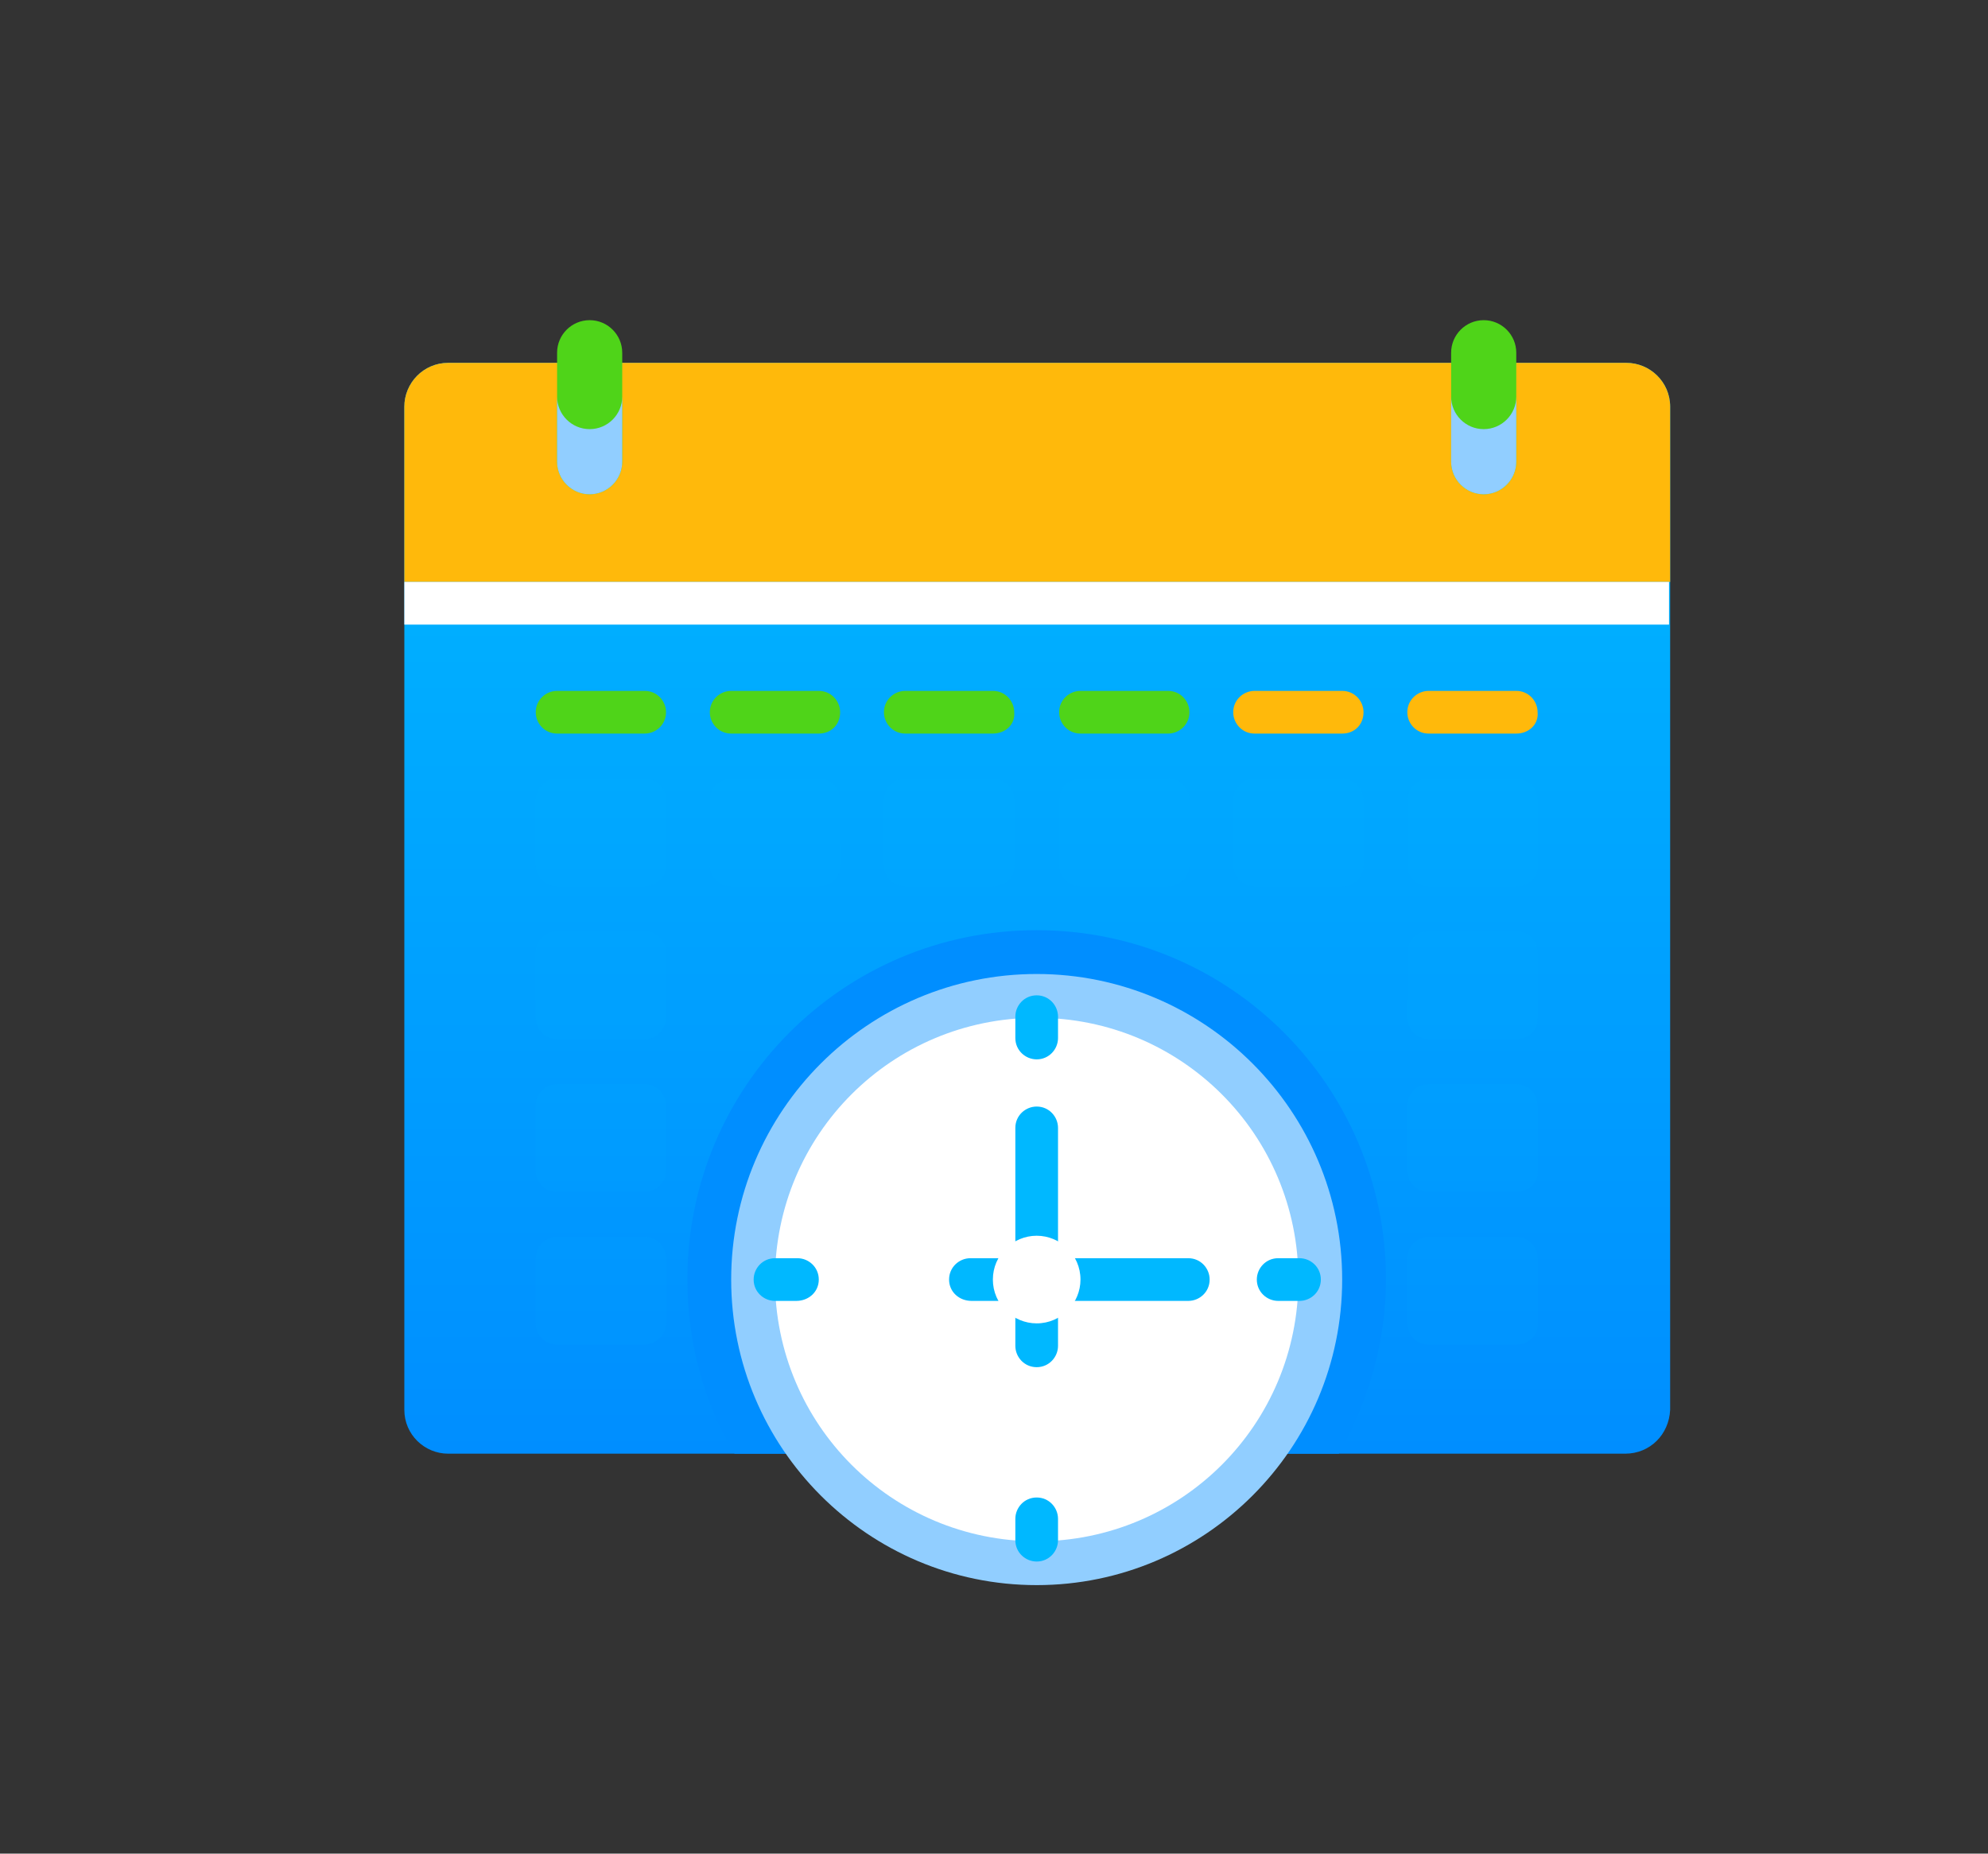 <?xml version="1.0" encoding="utf-8"?>
<!-- Generator: Adobe Illustrator 21.1.0, SVG Export Plug-In . SVG Version: 6.00 Build 0)  -->
<svg version="1.1" id="Слой_1" xmlns="http://www.w3.org/2000/svg" xmlns:xlink="http://www.w3.org/1999/xlink" x="0px" y="0px"
	 viewBox="0 0 177 165" style="enable-background:new 0 0 177 165;" xml:space="preserve">
<rect x="0" y="0" width="177" height="165" fill="#333333" stroke="none"/>
<style type="text/css">
	.st0{display:none;opacity:8.000000e-02;fill:url(#SVGID_1_);}
	.st1{display:none;fill:url(#SVGID_2_);}
	.st2{fill:#00B8FF;}
	.st3{fill:#4FD419;}
	.st4{fill:url(#SVGID_3_);}
	.st5{opacity:0.26;fill:#FFFFFF;}
	.st6{fill:#FFFFFF;}
	.st7{fill:url(#SVGID_4_);}
	.st8{fill:#FFB90B;}
	.st9{fill:url(#SVGID_5_);}
	.st10{fill:url(#SVGID_6_);}
	.st11{fill:url(#SVGID_7_);}
	.st12{fill:#008EFF;}
	.st13{fill:#91CEFF;}
	.st14{opacity:8.000000e-02;fill:#00B8FF;}
	.st15{fill:url(#SVGID_8_);}
	.st16{fill:#8CCCFF;}
	.st17{fill:#7FE057;}
	.st18{fill:#62D932;}
	.st19{clip-path:url(#SVGID_10_);fill:url(#SVGID_11_);}
	.st20{clip-path:url(#SVGID_13_);fill:url(#SVGID_14_);}
	.st21{clip-path:url(#SVGID_16_);fill:url(#SVGID_17_);}
	.st22{clip-path:url(#SVGID_19_);fill:url(#SVGID_20_);}
	.st23{clip-path:url(#SVGID_22_);fill:url(#SVGID_23_);}
	.st24{clip-path:url(#SVGID_25_);fill:url(#SVGID_26_);}
	.st25{clip-path:url(#SVGID_28_);fill:url(#SVGID_29_);}
	.st26{clip-path:url(#SVGID_31_);fill:url(#SVGID_32_);}
	.st27{clip-path:url(#SVGID_34_);fill:url(#SVGID_35_);}
	.st28{clip-path:url(#SVGID_37_);fill:url(#SVGID_38_);}
	.st29{clip-path:url(#SVGID_40_);fill:url(#SVGID_41_);}
	.st30{clip-path:url(#SVGID_43_);fill:url(#SVGID_44_);}
	.st31{clip-path:url(#SVGID_46_);fill:url(#SVGID_47_);}
	.st32{clip-path:url(#SVGID_49_);fill:url(#SVGID_50_);}
	.st33{clip-path:url(#SVGID_52_);fill:url(#SVGID_53_);}
	.st34{clip-path:url(#SVGID_55_);fill:url(#SVGID_56_);}
	.st35{clip-path:url(#SVGID_58_);fill:url(#SVGID_59_);}
	.st36{clip-path:url(#SVGID_61_);fill:url(#SVGID_62_);}
	.st37{clip-path:url(#SVGID_64_);fill:url(#SVGID_65_);}
	.st38{clip-path:url(#SVGID_67_);fill:url(#SVGID_68_);}
	.st39{clip-path:url(#SVGID_70_);fill:url(#SVGID_71_);}
	.st40{clip-path:url(#SVGID_73_);fill:url(#SVGID_74_);}
	.st41{clip-path:url(#SVGID_76_);fill:url(#SVGID_77_);}
	.st42{clip-path:url(#SVGID_79_);fill:url(#SVGID_80_);}
	.st43{clip-path:url(#SVGID_82_);fill:url(#SVGID_83_);}
	.st44{clip-path:url(#SVGID_85_);fill:url(#SVGID_86_);}
	.st45{clip-path:url(#SVGID_88_);fill:url(#SVGID_89_);}
	.st46{clip-path:url(#SVGID_91_);fill:url(#SVGID_92_);}
	.st47{clip-path:url(#SVGID_94_);fill:url(#SVGID_95_);}
	.st48{clip-path:url(#SVGID_97_);fill:url(#SVGID_98_);}
	.st49{clip-path:url(#SVGID_100_);fill:url(#SVGID_101_);}
	.st50{clip-path:url(#SVGID_103_);fill:url(#SVGID_104_);}
	.st51{opacity:0.22;clip-path:url(#SVGID_106_);fill:#FFFFFF;}
	.st52{clip-path:url(#SVGID_108_);fill:url(#SVGID_109_);}
	.st53{clip-path:url(#SVGID_111_);fill:url(#SVGID_112_);}
	.st54{clip-path:url(#SVGID_114_);fill:url(#SVGID_115_);}
	.st55{opacity:0.22;clip-path:url(#SVGID_117_);fill:#FFFFFF;}
	.st56{clip-path:url(#SVGID_119_);fill:url(#SVGID_120_);}
	.st57{clip-path:url(#SVGID_122_);fill:url(#SVGID_123_);}
	.st58{clip-path:url(#SVGID_125_);fill:url(#SVGID_126_);}
	.st59{clip-path:url(#SVGID_128_);fill:url(#SVGID_129_);}
	.st60{clip-path:url(#SVGID_131_);fill:url(#SVGID_132_);}
	.st61{clip-path:url(#SVGID_134_);fill:url(#SVGID_135_);}
	.st62{clip-path:url(#SVGID_137_);fill:url(#SVGID_138_);}
	.st63{clip-path:url(#SVGID_140_);fill:url(#SVGID_141_);}
	.st64{clip-path:url(#SVGID_143_);fill:url(#SVGID_144_);}
	.st65{clip-path:url(#SVGID_146_);fill:url(#SVGID_147_);}
	.st66{clip-path:url(#SVGID_149_);fill:url(#SVGID_150_);}
	.st67{clip-path:url(#SVGID_152_);fill:url(#SVGID_153_);}
	.st68{clip-path:url(#SVGID_155_);fill:url(#SVGID_156_);}
	.st69{opacity:0.22;clip-path:url(#SVGID_158_);fill:#FFFFFF;}
	.st70{clip-path:url(#SVGID_160_);fill:url(#SVGID_161_);}
	.st71{clip-path:url(#SVGID_163_);fill:url(#SVGID_164_);}
	.st72{clip-path:url(#SVGID_166_);fill:url(#SVGID_167_);}
	.st73{clip-path:url(#SVGID_169_);fill:url(#SVGID_170_);}
	.st74{clip-path:url(#SVGID_172_);fill:url(#SVGID_173_);}
	.st75{clip-path:url(#SVGID_175_);fill:url(#SVGID_176_);}
	.st76{clip-path:url(#SVGID_178_);fill:url(#SVGID_179_);}
	.st77{clip-path:url(#SVGID_181_);fill:url(#SVGID_182_);}
	.st78{clip-path:url(#SVGID_184_);fill:url(#SVGID_185_);}
	.st79{clip-path:url(#SVGID_187_);fill:url(#SVGID_188_);}
	.st80{clip-path:url(#SVGID_190_);fill:url(#SVGID_191_);}
	.st81{clip-path:url(#SVGID_193_);fill:url(#SVGID_194_);}
	.st82{clip-path:url(#SVGID_196_);fill:url(#SVGID_197_);}
	.st83{clip-path:url(#SVGID_199_);fill:url(#SVGID_200_);}
	.st84{clip-path:url(#SVGID_202_);fill:url(#SVGID_203_);}
	.st85{clip-path:url(#SVGID_205_);fill:url(#SVGID_206_);}
	.st86{clip-path:url(#SVGID_208_);fill:url(#SVGID_209_);}
	.st87{clip-path:url(#SVGID_211_);fill:url(#SVGID_212_);}
	.st88{clip-path:url(#SVGID_214_);fill:url(#SVGID_215_);}
	.st89{clip-path:url(#SVGID_217_);fill:url(#SVGID_218_);}
	.st90{clip-path:url(#SVGID_220_);fill:url(#SVGID_221_);}
	.st91{clip-path:url(#SVGID_223_);fill:url(#SVGID_224_);}
	.st92{clip-path:url(#SVGID_226_);fill:url(#SVGID_227_);}
	.st93{clip-path:url(#SVGID_229_);fill:url(#SVGID_230_);}
	.st94{clip-path:url(#SVGID_232_);fill:url(#SVGID_233_);}
	.st95{clip-path:url(#SVGID_235_);fill:url(#SVGID_236_);}
	.st96{opacity:0.24;fill:url(#SVGID_237_);}
	.st97{fill:url(#SVGID_238_);}
	.st98{opacity:0.24;fill:url(#SVGID_239_);}
	.st99{fill:url(#SVGID_240_);}
	.st100{opacity:0.24;fill:url(#SVGID_241_);}
	.st101{fill:url(#SVGID_242_);}
	.st102{fill:#BAE0FF;}
	.st103{fill:url(#SVGID_243_);}
	.st104{fill:#52B2FF;}
	.st105{fill:#D1EBFF;}
	.st106{fill:url(#SVGID_244_);}
	.st107{fill:#57D7FF;}
	.st108{fill:#6BD6FF;}
	.st109{fill:#FFDB83;}
	.st110{fill:url(#SVGID_245_);}
	.st111{fill:#B8EBFF;}
	.st112{fill:#FFCB4A;}
	.st113{fill:url(#SVGID_246_);}
	.st114{fill:url(#SVGID_247_);}
	.st115{clip-path:url(#SVGID_249_);}
	.st116{clip-path:url(#SVGID_251_);fill:url(#SVGID_252_);}
	.st117{clip-path:url(#SVGID_254_);}
	.st118{clip-path:url(#SVGID_256_);fill:url(#SVGID_257_);}
	.st119{clip-path:url(#SVGID_259_);}
	.st120{clip-path:url(#SVGID_261_);fill:#4FD419;}
	.st121{clip-path:url(#SVGID_263_);}
	.st122{clip-path:url(#SVGID_265_);fill:#4FD419;}
	.st123{clip-path:url(#SVGID_267_);}
	.st124{clip-path:url(#SVGID_269_);fill:url(#SVGID_270_);}
	.st125{clip-path:url(#SVGID_272_);}
	.st126{clip-path:url(#SVGID_274_);fill:url(#SVGID_275_);}
	.st127{clip-path:url(#SVGID_277_);}
	.st128{clip-path:url(#SVGID_279_);fill:url(#SVGID_280_);}
	.st129{clip-path:url(#SVGID_282_);}
	.st130{clip-path:url(#SVGID_284_);fill:url(#SVGID_285_);}
	.st131{clip-path:url(#SVGID_287_);}
	.st132{clip-path:url(#SVGID_289_);fill:url(#SVGID_290_);}
	.st133{clip-path:url(#SVGID_292_);}
	.st134{clip-path:url(#SVGID_294_);fill:url(#SVGID_295_);}
	.st135{clip-path:url(#SVGID_297_);}
	.st136{clip-path:url(#SVGID_299_);fill:url(#SVGID_300_);}
	.st137{fill:url(#SVGID_301_);}
	.st138{fill:#14130F;}
	.st139{fill:#1F2124;}
	.st140{opacity:0.8;fill:url(#SVGID_302_);}
	.st141{fill:url(#SVGID_303_);}
	.st142{opacity:0.8;fill:url(#SVGID_304_);}
	.st143{fill:url(#SVGID_305_);}
	.st144{fill:url(#SVGID_306_);}
</style>
<g>
	<linearGradient id="SVGID_1_" gradientUnits="userSpaceOnUse" x1="92.307" y1="129.426" x2="92.307" y2="32.334">
		<stop  offset="1.610426e-07" style="stop-color:#008EFF"/>
		<stop  offset="1" style="stop-color:#00B8FF"/>
	</linearGradient>
	<path style="fill:url(#SVGID_1_);" d="M144.7,129.4H39.9c-2.1,0-3.9-1.7-3.9-3.9V36.2c0-2.1,1.7-3.9,3.9-3.9h104.9
		c2.1,0,3.9,1.7,3.9,3.9v89.3C148.6,127.7,146.9,129.4,144.7,129.4L144.7,129.4z"/>
	<path class="st12" d="M119.2,129.4c2.6-4.6,4.2-9.9,4.2-15.5c0-17.2-13.9-31.1-31.1-31.1s-31.1,13.9-31.1,31.1
		c0,5.7,1.5,11,4.2,15.5H119.2L119.2,129.4z"/>
	<path class="st8" d="M148.6,51.8H36V36.2c0-2.1,1.7-3.9,3.9-3.9h104.9c2.1,0,3.9,1.7,3.9,3.9V51.8L148.6,51.8z"/>
	<polygon class="st6" points="36,51.8 148.6,51.8 148.6,55.6 36,55.6 36,51.8 	"/>
	<path class="st8" d="M52.5,35.2c3.2,0,5.8,2.6,5.8,5.8c0,3.2-2.6,5.8-5.8,5.8s-5.8-2.6-5.8-5.8C46.7,37.9,49.3,35.2,52.5,35.2
		L52.5,35.2z"/>
	<path class="st3" d="M52.5,44L52.5,44c-1.6,0-2.9-1.3-2.9-2.9v-9.7c0-1.6,1.3-2.9,2.9-2.9l0,0c1.6,0,2.9,1.3,2.9,2.9v9.7
		C55.4,42.7,54.1,44,52.5,44L52.5,44z"/>
	<path class="st13" d="M52.5,38.2c-1.6,0-2.9-1.3-2.9-2.9v5.8c0,1.6,1.3,2.9,2.9,2.9c1.6,0,2.9-1.3,2.9-2.9v-5.8
		C55.4,36.9,54.1,38.2,52.5,38.2L52.5,38.2z"/>
	<path class="st8" d="M132.1,35.2c3.2,0,5.8,2.6,5.8,5.8c0,3.2-2.6,5.8-5.8,5.8c-3.2,0-5.8-2.6-5.8-5.8
		C126.3,37.9,128.9,35.2,132.1,35.2L132.1,35.2z"/>
	<path class="st3" d="M132.1,44L132.1,44c-1.6,0-2.9-1.3-2.9-2.9v-9.7c0-1.6,1.3-2.9,2.9-2.9l0,0c1.6,0,2.9,1.3,2.9,2.9v9.7
		C135,42.7,133.7,44,132.1,44L132.1,44z"/>
	<path class="st13" d="M132.1,38.2c-1.6,0-2.9-1.3-2.9-2.9v5.8c0,1.6,1.3,2.9,2.9,2.9c1.6,0,2.9-1.3,2.9-2.9v-5.8
		C135,36.9,133.7,38.2,132.1,38.2L132.1,38.2z"/>
	<path class="st14" d="M57.4,78.9h-7.8c-1.1,0-1.9-0.9-1.9-1.9v-5.8c0-1.1,0.9-1.9,1.9-1.9h7.8c1.1,0,1.9,0.9,1.9,1.9V77
		C59.3,78.1,58.4,78.9,57.4,78.9L57.4,78.9z"/>
	<path class="st14" d="M72.9,78.9h-7.8c-1.1,0-1.9-0.9-1.9-1.9v-5.8c0-1.1,0.9-1.9,1.9-1.9h7.8c1.1,0,1.9,0.9,1.9,1.9V77
		C74.8,78.1,74,78.9,72.9,78.9L72.9,78.9z"/>
	<path class="st14" d="M88.4,78.9h-7.8c-1.1,0-1.9-0.9-1.9-1.9v-5.8c0-1.1,0.9-1.9,1.9-1.9h7.8c1.1,0,1.9,0.9,1.9,1.9V77
		C90.4,78.1,89.5,78.9,88.4,78.9L88.4,78.9z"/>
	<path class="st14" d="M104,78.9h-7.8c-1.1,0-1.9-0.9-1.9-1.9v-5.8c0-1.1,0.9-1.9,1.9-1.9h7.8c1.1,0,1.9,0.9,1.9,1.9V77
		C105.9,78.1,105,78.9,104,78.9L104,78.9z"/>
	<path class="st14" d="M119.5,78.9h-7.8c-1.1,0-1.9-0.9-1.9-1.9v-5.8c0-1.1,0.9-1.9,1.9-1.9h7.8c1.1,0,1.9,0.9,1.9,1.9V77
		C121.4,78.1,120.6,78.9,119.5,78.9L119.5,78.9z"/>
	<path class="st14" d="M135,78.9h-7.8c-1.1,0-1.9-0.9-1.9-1.9v-5.8c0-1.1,0.9-1.9,1.9-1.9h7.8c1.1,0,1.9,0.9,1.9,1.9V77
		C137,78.1,136.1,78.9,135,78.9L135,78.9z"/>
	<path class="st3" d="M57.4,65.3h-7.8c-1.1,0-1.9-0.9-1.9-1.9l0,0c0-1.1,0.9-1.9,1.9-1.9h7.8c1.1,0,1.9,0.9,1.9,1.9l0,0
		C59.3,64.5,58.4,65.3,57.4,65.3L57.4,65.3z"/>
	<path class="st3" d="M72.9,65.3h-7.8c-1.1,0-1.9-0.9-1.9-1.9l0,0c0-1.1,0.9-1.9,1.9-1.9h7.8c1.1,0,1.9,0.9,1.9,1.9l0,0
		C74.8,64.5,74,65.3,72.9,65.3L72.9,65.3z"/>
	<path class="st3" d="M88.4,65.3h-7.8c-1.1,0-1.9-0.9-1.9-1.9l0,0c0-1.1,0.9-1.9,1.9-1.9h7.8c1.1,0,1.9,0.9,1.9,1.9l0,0
		C90.4,64.5,89.5,65.3,88.4,65.3L88.4,65.3z"/>
	<path class="st3" d="M104,65.3h-7.8c-1.1,0-1.9-0.9-1.9-1.9l0,0c0-1.1,0.9-1.9,1.9-1.9h7.8c1.1,0,1.9,0.9,1.9,1.9l0,0
		C105.9,64.5,105,65.3,104,65.3L104,65.3z"/>
	<path class="st8" d="M119.5,65.3h-7.8c-1.1,0-1.9-0.9-1.9-1.9l0,0c0-1.1,0.9-1.9,1.9-1.9h7.8c1.1,0,1.9,0.9,1.9,1.9l0,0
		C121.4,64.5,120.6,65.3,119.5,65.3L119.5,65.3z"/>
	<path class="st8" d="M135,65.3h-7.8c-1.1,0-1.9-0.9-1.9-1.9l0,0c0-1.1,0.9-1.9,1.9-1.9h7.8c1.1,0,1.9,0.9,1.9,1.9l0,0
		C137,64.5,136.1,65.3,135,65.3L135,65.3z"/>
	<path class="st14" d="M57.4,92.5h-7.8c-1.1,0-1.9-0.9-1.9-1.9v-5.8c0-1.1,0.9-1.9,1.9-1.9h7.8c1.1,0,1.9,0.9,1.9,1.9v5.8
		C59.3,91.7,58.4,92.5,57.4,92.5L57.4,92.5z"/>
	<path class="st14" d="M135,92.5h-7.8c-1.1,0-1.9-0.9-1.9-1.9v-5.8c0-1.1,0.9-1.9,1.9-1.9h7.8c1.1,0,1.9,0.9,1.9,1.9v5.8
		C137,91.7,136.1,92.5,135,92.5L135,92.5z"/>
	<path class="st14" d="M57.4,106.1h-7.8c-1.1,0-1.9-0.9-1.9-1.9v-5.8c0-1.1,0.9-1.9,1.9-1.9h7.8c1.1,0,1.9,0.9,1.9,1.9v5.8
		C59.3,105.3,58.4,106.1,57.4,106.1L57.4,106.1z"/>
	<path class="st6" d="M88.4,106.1h-7.8c-1.1,0-1.9-0.9-1.9-1.9v-5.8c0-1.1,0.9-1.9,1.9-1.9h7.8c1.1,0,1.9,0.9,1.9,1.9v5.8
		C90.4,105.3,89.5,106.1,88.4,106.1L88.4,106.1z"/>
	<path class="st6" d="M104,106.1h-7.8c-1.1,0-1.9-0.9-1.9-1.9v-5.8c0-1.1,0.9-1.9,1.9-1.9h7.8c1.1,0,1.9,0.9,1.9,1.9v5.8
		C105.9,105.3,105,106.1,104,106.1L104,106.1z"/>
	<path class="st14" d="M135,106.1h-7.8c-1.1,0-1.9-0.9-1.9-1.9v-5.8c0-1.1,0.9-1.9,1.9-1.9h7.8c1.1,0,1.9,0.9,1.9,1.9v5.8
		C137,105.3,136.1,106.1,135,106.1L135,106.1z"/>
	<path class="st14" d="M57.4,119.7h-7.8c-1.1,0-1.9-0.9-1.9-1.9v-5.8c0-1.1,0.9-1.9,1.9-1.9h7.8c1.1,0,1.9,0.9,1.9,1.9v5.8
		C59.3,118.8,58.4,119.7,57.4,119.7L57.4,119.7z"/>
	<path class="st6" d="M88.4,119.7h-7.8c-1.1,0-1.9-0.9-1.9-1.9v-5.8c0-1.1,0.9-1.9,1.9-1.9h7.8c1.1,0,1.9,0.9,1.9,1.9v5.8
		C90.4,118.8,89.5,119.7,88.4,119.7L88.4,119.7z"/>
	<path class="st6" d="M104,119.7h-7.8c-1.1,0-1.9-0.9-1.9-1.9v-5.8c0-1.1,0.9-1.9,1.9-1.9h7.8c1.1,0,1.9,0.9,1.9,1.9v5.8
		C105.9,118.8,105,119.7,104,119.7L104,119.7z"/>
	<path class="st14" d="M135,119.7h-7.8c-1.1,0-1.9-0.9-1.9-1.9v-5.8c0-1.1,0.9-1.9,1.9-1.9h7.8c1.1,0,1.9,0.9,1.9,1.9v5.8
		C137,118.8,136.1,119.7,135,119.7L135,119.7z"/>
	<path class="st13" d="M92.3,86.7c15,0,27.2,12.2,27.2,27.2s-12.2,27.2-27.2,27.2s-27.2-12.2-27.2-27.2S77.3,86.7,92.3,86.7
		L92.3,86.7z"/>
	<path class="st6" d="M92.3,90.6c12.9,0,23.3,10.4,23.3,23.3s-10.4,23.3-23.3,23.3S69,126.8,69,113.9S79.4,90.6,92.3,90.6L92.3,90.6
		z"/>
	<path class="st6" d="M92.3,100.3c7.5,0,13.6,6.1,13.6,13.6c0,7.5-6.1,13.6-13.6,13.6s-13.6-6.1-13.6-13.6
		C78.7,106.4,84.8,100.3,92.3,100.3L92.3,100.3z"/>
	<path class="st2" d="M92.3,88.6L92.3,88.6c-1.1,0-1.9,0.9-1.9,1.9v1.9c0,1.1,0.9,1.9,1.9,1.9l0,0c1.1,0,1.9-0.9,1.9-1.9v-1.9
		C94.2,89.5,93.4,88.6,92.3,88.6L92.3,88.6z"/>
	<path class="st2" d="M92.3,133.3L92.3,133.3c-1.1,0-1.9,0.9-1.9,1.9v1.9c0,1.1,0.9,1.9,1.9,1.9l0,0c1.1,0,1.9-0.9,1.9-1.9v-1.9
		C94.2,134.2,93.4,133.3,92.3,133.3L92.3,133.3z"/>
	<path class="st2" d="M117.6,113.9L117.6,113.9c0-1.1-0.9-1.9-1.9-1.9h-1.9c-1.1,0-1.9,0.9-1.9,1.9l0,0c0,1.1,0.9,1.9,1.9,1.9h1.9
		C116.7,115.8,117.6,115,117.6,113.9L117.6,113.9z"/>
	<path class="st2" d="M72.9,113.9L72.9,113.9c0-1.1-0.9-1.9-1.9-1.9H69c-1.1,0-1.9,0.9-1.9,1.9l0,0c0,1.1,0.9,1.9,1.9,1.9h1.9
		C72,115.8,72.9,115,72.9,113.9L72.9,113.9z"/>
	<path class="st2" d="M92.3,121.7L92.3,121.7c-1.1,0-1.9-0.9-1.9-1.9v-19.4c0-1.1,0.9-1.9,1.9-1.9l0,0c1.1,0,1.9,0.9,1.9,1.9v19.4
		C94.2,120.8,93.4,121.7,92.3,121.7L92.3,121.7z"/>
	<path class="st2" d="M84.5,113.9L84.5,113.9c0-1.1,0.9-1.9,1.9-1.9h19.4c1.1,0,1.9,0.9,1.9,1.9l0,0c0,1.1-0.9,1.9-1.9,1.9H86.5
		C85.4,115.8,84.5,115,84.5,113.9L84.5,113.9z"/>
	<path class="st6" d="M92.3,110c2.1,0,3.9,1.7,3.9,3.9c0,2.1-1.7,3.9-3.9,3.9c-2.1,0-3.9-1.7-3.9-3.9C88.4,111.7,90.2,110,92.3,110
		L92.3,110z"/>
</g>
</svg>

